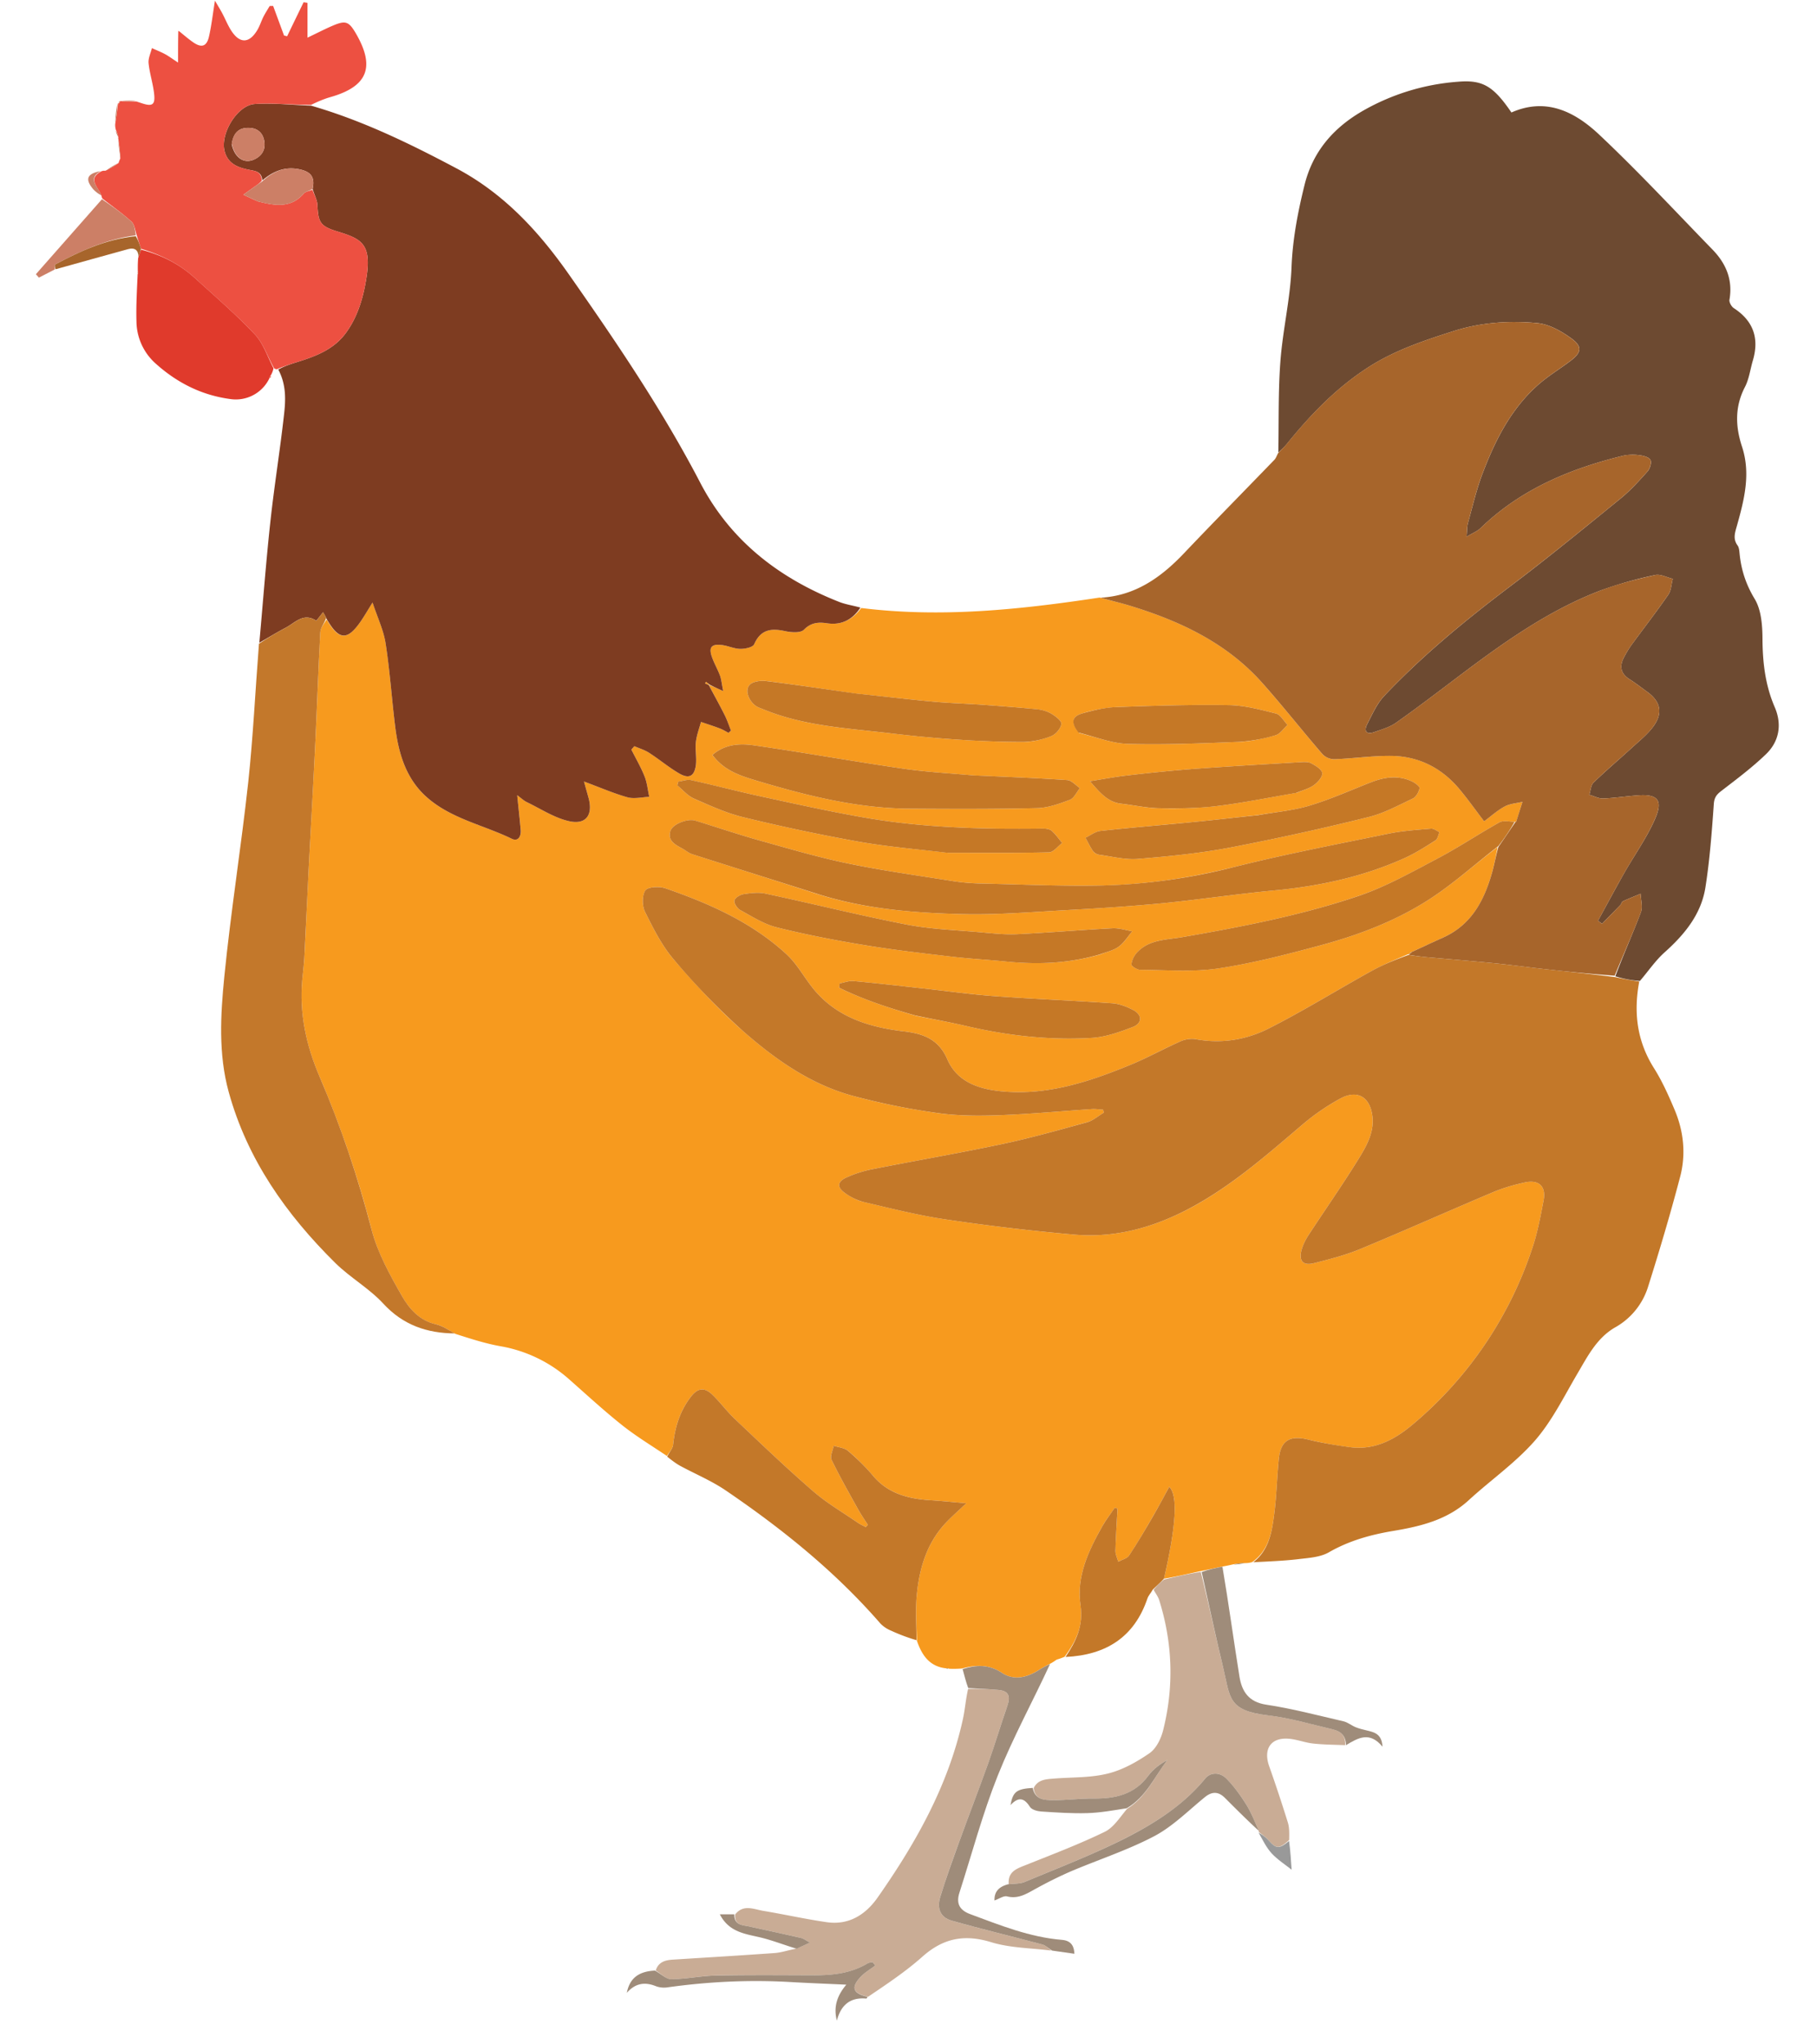 <svg xmlns="http://www.w3.org/2000/svg" width="40" height="45" fill="none"><path fill="#F79A1E" d="M21.179 36.726a2.231 2.231 0 0 1-.282.006c-.042-.015-.053-.014-.065-.009-.35-.036-.529-.262-.646-.605-.01-.352-.034-.67-.006-.984.054-.595.215-1.158.638-1.61.139-.149.294-.282.455-.435-.276-.023-.53-.05-.785-.066-.487-.032-.934-.141-1.27-.54a4.685 4.685 0 0 0-.55-.548c-.08-.067-.208-.076-.314-.111-.02.103-.085.23-.048.306.177.368.38.724.578 1.081.067.122.146.236.22.353l-.046.048c-.059-.031-.121-.057-.175-.095-.331-.228-.684-.433-.986-.695-.588-.51-1.152-1.051-1.72-1.587-.175-.166-.318-.365-.492-.533-.183-.176-.328-.15-.48.049-.238.311-.348.665-.387 1.05-.008.087-.089.166-.136.248-.325-.22-.664-.424-.972-.667-.399-.316-.774-.662-1.156-.999a3.062 3.062 0 0 0-1.524-.748c-.333-.058-.658-.163-1.005-.274-.157-.09-.288-.18-.432-.212-.356-.08-.583-.34-.741-.616-.267-.466-.538-.954-.672-1.468a23.497 23.497 0 0 0-1.143-3.362c-.296-.69-.45-1.395-.382-2.145.015-.16.037-.32.045-.481.035-.669.064-1.338.098-2.007.048-.918.1-1.836.145-2.754.039-.798.064-1.597.108-2.395.005-.102.086-.2.14-.286.27.467.458.472.758.031.075-.11.142-.226.252-.403.113.341.245.615.29.903.093.606.133 1.22.209 1.829.073.59.237 1.151.701 1.559.535.47 1.244.606 1.866.909.14.067.207-.052.196-.189-.02-.245-.049-.49-.077-.77.088.064.147.122.217.155.309.149.61.349.936.419.37.078.518-.149.417-.517l-.1-.358c.355.131.65.261.959.346.147.04.318-.003.478-.009-.033-.15-.047-.308-.103-.45-.08-.203-.192-.394-.29-.59l.065-.075c.109.048.226.082.325.145.224.145.43.319.659.453.218.128.338.066.37-.182.02-.165-.018-.338 0-.504.016-.151.074-.298.113-.447.138.048.277.092.413.144.067.025.129.064.192.097l.055-.05c-.046-.116-.085-.235-.141-.346-.112-.222-.233-.44-.349-.66 0 0 .002-.002.019.004l.3.132c-.031-.155-.039-.25-.07-.336-.05-.137-.123-.265-.174-.401-.082-.223-.02-.304.219-.275.135.017.267.082.401.084.106 0 .277-.034.306-.103.144-.326.374-.355.68-.288.134.03.34.045.415-.031.158-.16.325-.17.508-.142.328.049.565-.084.753-.336 1.753.218 3.487.038 5.25-.23.237.066.442.112.642.173 1.112.337 2.146.818 2.935 1.704.455.512.879 1.05 1.326 1.57.056.064.17.115.256.112.426-.015.851-.08 1.276-.073.591.01 1.09.265 1.473.718.195.23.37.48.555.722.152-.113.29-.24.451-.326.116-.062.26-.07.393-.103-.046.145-.09.29-.137.433-.002.007-.013.01-.036.006-.124-.004-.252-.034-.335.013-.464.259-.906.556-1.375.803-.562.296-1.124.612-1.721.814-1.26.428-2.567.68-3.877.908-.35.061-.737.047-1.007.343a.482.482 0 0 0-.12.261c-.004.034.126.116.196.116.57.003 1.15.053 1.709-.03.762-.113 1.514-.308 2.26-.509.881-.238 1.735-.568 2.496-1.081.492-.332.936-.733 1.4-1.082-.037.184-.066.35-.11.513-.17.634-.448 1.19-1.09 1.479-.233.105-.466.215-.71.326-.025.012-.035.024-.04.04-.002 0-.005.002-.024.002-.28.122-.55.229-.802.368-.755.417-1.49.873-2.257 1.263-.501.255-1.055.345-1.627.236a.629.629 0 0 0-.346.061c-.355.157-.696.347-1.054.496-.924.382-1.868.697-2.89.59-.488-.051-.953-.212-1.165-.703-.19-.44-.522-.562-.952-.613-.742-.088-1.446-.296-1.958-.892-.22-.256-.378-.573-.623-.8-.766-.709-1.706-1.124-2.679-1.46-.131-.046-.382-.03-.435.05-.076.113-.072.342-.006.473.182.366.371.743.635 1.05.477.554.98 1.097 1.53 1.579.705.619 1.48 1.165 2.403 1.417.612.167 1.239.29 1.867.38.445.063.903.064 1.354.048.685-.025 1.368-.09 2.051-.135.081-.005.164.009.245.014.005.021.01.043.013.065-.122.072-.236.174-.369.21-.62.172-1.24.348-1.87.481-.953.202-1.914.366-2.87.556a2.518 2.518 0 0 0-.571.187c-.186.087-.192.21-.023.33.123.087.265.167.41.2.603.142 1.205.295 1.817.386.938.139 1.882.252 2.828.334.997.087 1.915-.21 2.77-.706.82-.477 1.53-1.101 2.249-1.714a4.98 4.98 0 0 1 .834-.574c.363-.199.639-.05.704.353.056.347-.103.653-.272.929-.358.584-.753 1.146-1.128 1.72-.066.1-.121.211-.154.326-.07.241.03.356.271.295.343-.087.69-.175 1.015-.31.982-.407 1.953-.841 2.933-1.255.222-.093.457-.161.692-.212.313-.069.474.085.416.394-.067.348-.13.7-.243 1.035a8.576 8.576 0 0 1-2.637 3.897c-.396.334-.846.577-1.396.5a8.788 8.788 0 0 1-.9-.165c-.407-.102-.612.015-.653.425-.04.408-.05.82-.103 1.228-.05.391-.121.788-.482 1.042a.502.502 0 0 1-.152.023 1.688 1.688 0 0 0-.268.027c-.061.014-.121.028-.218.045-.183.037-.33.071-.497.104-.282.061-.544.123-.807.166.264-1.161.311-1.831.115-2.023-.122.224-.236.441-.36.653-.169.291-.338.583-.525.862-.045.068-.157.09-.238.134-.021-.08-.064-.16-.062-.24.008-.308.03-.617.046-.925l-.059-.024c-.092.136-.194.266-.274.408-.305.54-.575 1.105-.48 1.74.067.457-.104.797-.351 1.134-.045.019-.09.037-.154.057-.02.003-.025.008-.025.008-.032.023-.064.047-.127.082a3.32 3.32 0 0 0-.26.144c-.262.166-.548.242-.817.062-.287-.19-.572-.175-.875-.095Zm-3.16-17.039c1.032.323 2.102.409 3.172.434.757.018 1.517-.045 2.275-.087.708-.04 1.416-.084 2.122-.152.817-.08 1.63-.203 2.446-.28.996-.093 1.96-.298 2.874-.708.242-.108.468-.253.693-.395.049-.03.06-.12.089-.18-.062-.028-.127-.084-.186-.079-.313.027-.629.047-.935.11-1.135.233-2.275.452-3.4.734-.96.24-1.928.386-2.912.407-.88.018-1.763-.023-2.645-.043-.209-.005-.42-.02-.625-.052-.779-.123-1.56-.233-2.331-.392-.654-.136-1.297-.326-1.941-.506-.474-.133-.941-.292-1.412-.435-.169-.051-.497.076-.545.229-.065.21.099.297.252.38.079.041.149.105.231.131.913.292 1.827.579 2.777.884Zm3.398-2.619c-.513-.048-1.03-.074-1.538-.149-1.099-.16-2.192-.356-3.29-.514-.308-.044-.633-.025-.906.213.272.366.665.473 1.02.58 1.082.322 2.179.595 3.318.602.937.006 1.874.01 2.81-.012.242-.006.49-.096.721-.183.093-.036.149-.17.221-.258-.092-.061-.181-.17-.278-.176-.676-.046-1.353-.071-2.078-.103Zm2.812 3.938c.135-.054.286-.085.4-.169.118-.086.2-.223.297-.338-.145-.024-.292-.074-.435-.067-.7.037-1.4.098-2.1.131-.272.013-.547-.019-.82-.043-.538-.049-1.082-.066-1.609-.168-1.043-.203-2.075-.46-3.115-.683-.152-.033-.32-.011-.477.013-.077.012-.189.08-.202.14-.013.06.06.174.126.209.261.142.522.311.805.382.64.16 1.29.285 1.94.392.635.105 1.276.178 1.915.252.408.048.819.07 1.227.11.68.068 1.35.04 2.048-.16Zm-5.385-5.738c-.66-.095-1.32-.196-1.982-.278-.12-.014-.295.01-.363.088-.111.128-.004.376.163.475.042.024.09.038.134.057.9.374 1.864.42 2.814.532.479.056.96.104 1.442.136.49.032.984.055 1.476.053.205 0 .419-.052.611-.126.1-.039.213-.169.226-.27.01-.068-.135-.176-.231-.232a.82.82 0 0 0-.323-.092c-.4-.04-.802-.07-1.204-.099-.354-.025-.71-.034-1.062-.067-.553-.051-1.104-.117-1.7-.177Zm2.027 3.503c.742 0 1.483.008 2.225-.01.097-.003.191-.134.287-.206-.077-.091-.144-.194-.235-.27-.049-.04-.137-.048-.208-.047-1.325.017-2.648-.017-3.957-.25-.76-.134-1.515-.302-2.27-.466-.502-.109-1-.24-1.502-.35-.086-.02-.186.02-.28.033l-.02.082c.121.1.228.23.366.292.354.155.712.318 1.085.409a41.62 41.62 0 0 0 2.526.536c.64.114 1.292.167 1.983.247Zm6.815-.829c-.464.05-.928.105-1.392.15-.69.067-1.38.123-2.067.198-.114.012-.22.098-.33.15.055.101.103.207.169.3.028.04.092.07.143.077.28.037.563.111.838.089.68-.056 1.364-.123 2.035-.25a57.509 57.509 0 0 0 3.041-.67c.34-.083.66-.258.98-.41.072-.034.13-.143.148-.226.007-.038-.096-.115-.162-.147-.297-.142-.596-.104-.893.011-.45.174-.893.375-1.354.515-.36.11-.741.143-1.156.213Zm-7.52 4.418c.371.074.744.14 1.112.226.908.211 1.828.315 2.757.26.305-.019.613-.128.902-.24.214-.083.21-.27.005-.376-.14-.073-.3-.135-.456-.146-.86-.06-1.721-.093-2.58-.156-.537-.04-1.071-.115-1.606-.173-.504-.055-1.007-.114-1.511-.16-.1-.01-.204.033-.306.052l-.009.096c.53.258 1.087.442 1.693.617Zm8.384-4.91c.126-.055.265-.09.374-.168.087-.062.195-.183.184-.265-.01-.082-.146-.163-.242-.215-.065-.035-.158-.03-.237-.025-.796.047-1.592.092-2.388.151a36.4 36.4 0 0 0-1.44.143c-.254.029-.506.077-.806.125.226.262.399.462.691.496.28.031.557.095.837.1a9.19 9.19 0 0 0 1.256-.048c.58-.07 1.156-.188 1.77-.295Zm-4.791-1.314c.356.083.712.228 1.07.238.814.022 1.63-.011 2.445-.044.27-.01.542-.073.804-.145.102-.028.178-.15.266-.228-.083-.086-.153-.225-.252-.25-.34-.086-.69-.18-1.038-.186-.831-.013-1.663.013-2.494.044a3.15 3.15 0 0 0-.73.137c-.238.068-.262.202-.071.434Z"/><path fill="#7E3C21" d="M18.942 13.374c-.171.26-.408.394-.736.345-.183-.028-.35-.019-.508.142-.075.076-.281.06-.415.031-.306-.067-.536-.038-.68.288-.03.069-.2.104-.306.103-.134-.002-.266-.067-.401-.084-.239-.03-.301.052-.219.275.05.136.124.264.174.4.031.087.038.182.07.337a4.497 4.497 0 0 1-.305-.144l-.075-.057-.016.032.076.034c.117.22.238.437.35.66.056.11.095.23.141.345l-.055.05c-.063-.033-.125-.072-.192-.097-.136-.052-.275-.096-.413-.143-.04.148-.097.295-.113.446-.018.166.02.339 0 .504-.033.248-.152.31-.37.182-.23-.134-.435-.308-.66-.453-.098-.063-.215-.097-.324-.145l-.066.075c.099.196.21.387.291.59.056.142.07.3.103.45-.16.006-.33.05-.478.01-.308-.086-.604-.216-.959-.347l.1.358c.101.369-.048.595-.417.517-.327-.07-.627-.27-.936-.419-.07-.033-.129-.09-.217-.155.028.28.056.525.077.77.01.137-.057.256-.196.189-.622-.303-1.33-.439-1.866-.91-.464-.407-.628-.969-.701-1.558-.076-.609-.116-1.223-.21-1.829-.044-.288-.176-.562-.289-.903-.11.177-.177.293-.252.403-.3.44-.487.436-.76-.046-.03-.064-.05-.098-.077-.143l-.149.187c-.283-.187-.465.044-.675.154-.196.103-.386.22-.579.33.08-.886.146-1.772.242-2.655.084-.78.21-1.555.298-2.334.039-.335.061-.68-.123-1.025.14-.077.278-.122.416-.165.412-.129.81-.277 1.078-.648.257-.357.375-.764.444-1.19.127-.778-.119-.876-.651-1.04-.364-.113-.408-.2-.425-.577-.005-.114-.071-.225-.106-.357.057-.257-.04-.375-.275-.427-.334-.075-.596.041-.832.241-.018-.204-.165-.207-.3-.235-.244-.05-.464-.134-.533-.417-.093-.378.28-1.004.666-1.03.411-.027.827.021 1.241.037 1.126.325 2.17.833 3.202 1.381 1.047.557 1.812 1.389 2.48 2.343 1.036 1.479 2.048 2.97 2.884 4.575.666 1.28 1.74 2.106 3.064 2.626.142.055.297.077.463.123ZM5.101 3.178c.064.293.268.434.491.334.177-.08.26-.225.225-.412-.03-.163-.134-.273-.314-.284-.233-.015-.365.095-.402.362Z"/><path fill="#C37829" d="M27.589 34.388c.339-.258.41-.655.46-1.046.054-.407.062-.82.103-1.228.041-.41.246-.527.654-.425.295.073.597.122.9.164.549.078.999-.165 1.395-.499a8.577 8.577 0 0 0 2.637-3.897c.112-.335.176-.687.243-1.035.058-.309-.103-.463-.416-.394-.235.051-.47.119-.692.212-.98.414-1.95.848-2.933 1.255-.326.135-.672.223-1.015.31-.24.061-.34-.054-.271-.295.033-.115.088-.226.154-.326.375-.574.77-1.136 1.128-1.72.169-.276.328-.581.272-.93-.065-.402-.34-.55-.704-.352a4.976 4.976 0 0 0-.834.574c-.719.613-1.43 1.237-2.25 1.713-.854.497-1.772.794-2.77.707a47.193 47.193 0 0 1-2.827-.334c-.612-.09-1.214-.244-1.817-.385a1.233 1.233 0 0 1-.41-.201c-.17-.12-.163-.243.023-.33a2.52 2.52 0 0 1 .572-.187c.955-.19 1.916-.354 2.87-.556.628-.133 1.249-.309 1.87-.48.132-.037.246-.14.368-.211l-.013-.065c-.081-.005-.164-.019-.245-.014-.683.045-1.366.11-2.05.135-.452.016-.91.015-1.355-.049a15.32 15.32 0 0 1-1.867-.379c-.923-.252-1.698-.798-2.404-1.417a15.776 15.776 0 0 1-1.53-1.58c-.263-.306-.452-.683-.634-1.049-.066-.131-.07-.36.005-.473.054-.08.305-.095.436-.05.973.336 1.913.751 2.679 1.46.244.227.403.544.623.8.512.596 1.216.804 1.958.892.43.051.762.174.952.613.212.491.677.652 1.166.703 1.021.107 1.965-.208 2.889-.59.358-.149.7-.338 1.054-.496a.63.63 0 0 1 .346-.061c.572.109 1.126.019 1.627-.236.768-.39 1.502-.846 2.257-1.263.252-.14.522-.246.815-.354.184.029.337.044.49.058.472.042.944.08 1.415.127.367.037.733.087 1.1.128.51.056 1.02.109 1.544.176.187.041.359.07.53.097-.128.677-.052 1.312.325 1.908.18.286.32.6.452.912.201.474.254.979.124 1.475-.215.82-.457 1.633-.712 2.44a1.55 1.55 0 0 1-.725.881c-.404.236-.603.639-.83 1.023-.294.501-.556 1.037-.934 1.47-.427.487-.974.867-1.455 1.309-.473.433-1.055.574-1.659.675-.496.083-.972.214-1.417.47-.192.111-.447.124-.677.152-.321.038-.645.049-.99.068Z"/><path fill="#6D4A31" d="M36.1 21.593a2.393 2.393 0 0 1-.54-.103c.183-.49.387-.945.563-1.41.045-.119-.001-.27-.006-.407-.131.055-.264.107-.393.167-.024.011-.03.057-.052.08-.134.14-.27.276-.404.414l-.089-.067c.192-.35.38-.702.576-1.049.223-.392.49-.764.672-1.174.162-.365.129-.567-.34-.538-.266.017-.53.06-.794.07-.1.004-.204-.053-.306-.082.03-.09.033-.21.094-.268.272-.264.562-.509.842-.765.165-.152.347-.295.477-.474.214-.295.154-.547-.135-.756-.13-.095-.258-.194-.393-.28-.196-.124-.224-.285-.123-.479.053-.1.11-.198.176-.288.267-.365.544-.721.801-1.093.065-.094.067-.232.099-.35-.13-.03-.272-.11-.389-.083A8.844 8.844 0 0 0 35.23 13c-1.157.443-2.154 1.16-3.135 1.9-.45.34-.899.683-1.36 1.008-.141.1-.32.15-.486.208-.165.058-.229-.023-.154-.169.113-.22.216-.458.382-.633.846-.893 1.794-1.671 2.775-2.412.824-.621 1.622-1.277 2.423-1.928.217-.177.408-.388.595-.598.054-.06.094-.194.063-.253-.033-.061-.157-.093-.245-.103a1.045 1.045 0 0 0-.362.013c-1.168.286-2.252.739-3.133 1.593-.069.067-.166.104-.308.189.014-.148.01-.227.03-.299.1-.357.183-.721.313-1.068.28-.743.632-1.45 1.243-1.986.217-.19.466-.34.697-.514.246-.184.275-.316.029-.496-.22-.16-.491-.315-.752-.34-.618-.057-1.238-.017-1.843.175-.653.209-1.301.424-1.882.799-.7.451-1.27 1.042-1.79 1.686-.057.07-.126.128-.189.192.013-.67-.004-1.343.046-2.01.052-.693.218-1.378.245-2.07.024-.623.139-1.216.287-1.815.18-.724.619-1.235 1.241-1.605a4.942 4.942 0 0 1 2.138-.665c.544-.046.779.097 1.175.677.773-.341 1.407-.008 1.937.492.86.81 1.664 1.677 2.488 2.524.298.306.452.665.375 1.106-.01.056.044.151.096.185.433.282.563.667.418 1.155-.057.194-.082.404-.173.58-.226.434-.211.87-.065 1.313.196.596.049 1.168-.111 1.739-.042.151-.095.29.014.437.03.042.037.107.042.163.034.364.138.69.335 1.015.147.244.17.59.171.891.004.517.063 1.012.27 1.491.162.376.101.75-.192 1.033-.307.296-.651.553-.99.814-.103.08-.15.144-.16.287-.043.611-.089 1.225-.184 1.83-.093.593-.458 1.037-.898 1.431-.202.18-.357.412-.545.631Z"/><path fill="#A7652B" d="M28.133 9.98c.07-.08.14-.139.195-.208.52-.644 1.09-1.235 1.79-1.686.582-.375 1.23-.59 1.883-.799.605-.192 1.225-.232 1.843-.174.26.024.532.179.752.34.246.18.217.31-.03.495-.23.173-.48.325-.696.514-.611.536-.963 1.243-1.243 1.986-.13.347-.213.71-.312 1.068-.02.072-.017.151-.03.299.14-.085.239-.122.307-.189.881-.854 1.965-1.307 3.133-1.593.115-.028.243-.027.362-.013.088.01.212.042.245.103.031.059-.01.192-.063.253-.187.21-.378.42-.595.598-.8.651-1.6 1.306-2.423 1.928-.981.741-1.929 1.519-2.775 2.412-.166.175-.27.414-.382.633-.075.146-.011.227.154.17.166-.06.345-.11.486-.209.461-.325.91-.669 1.36-1.008.981-.74 1.977-1.457 3.135-1.9.39-.149.8-.25 1.207-.342.117-.027.258.052.389.083-.032.118-.034.256-.099.35-.257.372-.534.728-.8 1.093-.067.09-.124.189-.177.288-.1.194-.073.355.123.479.135.086.263.185.393.28.29.21.349.461.135.756-.13.18-.312.322-.477.474-.28.256-.57.5-.842.765-.061.059-.064.177-.094.268.102.03.205.086.306.082.265-.01.528-.053.793-.07.47-.03.503.173.34.538-.181.41-.448.782-.67 1.174-.198.347-.385.7-.577 1.05l.089.066c.135-.138.27-.275.404-.414.022-.023.028-.069.052-.08.13-.06.262-.112.393-.167.005.136.051.288.007.406-.177.466-.381.921-.578 1.398a39.182 39.182 0 0 1-1.534-.145c-.367-.04-.732-.091-1.099-.128-.47-.047-.943-.085-1.414-.127a5.564 5.564 0 0 1-.473-.058c-.012-.014-.01-.016.004-.02.026-.012.035-.024.04-.04.233-.107.465-.217.7-.322.64-.289.918-.845 1.09-1.479.043-.162.072-.329.126-.515.136-.197.255-.371.373-.546.007-.004.018-.007.02-.014l.137-.433c-.132.032-.277.04-.393.103-.16.086-.299.213-.451.326-.186-.243-.36-.491-.555-.722-.384-.453-.881-.707-1.473-.718-.425-.007-.85.058-1.276.073a.365.365 0 0 1-.256-.113c-.447-.518-.87-1.057-1.326-1.569-.79-.886-1.823-1.367-2.935-1.704-.2-.06-.405-.107-.622-.17.756-.04 1.328-.442 1.837-.979.657-.691 1.326-1.37 1.989-2.056.032-.033.048-.082.078-.14Z"/><path fill="#ED5041" d="M6.851 2.308c-.416.002-.832-.046-1.243-.019-.386.026-.759.652-.666 1.03.07.283.289.366.534.417.134.028.28.03.286.245-.051.055-.09.08-.129.108l-.276.197c.101.047.202.095.304.14.022.01.046.015.07.02.346.085.682.13.955-.184.041-.048.127-.058.192-.085.039.112.105.223.11.337.017.376.061.464.425.576.532.165.778.263.651 1.041-.069.426-.187.833-.444 1.19-.268.37-.666.52-1.078.648a5.008 5.008 0 0 0-.422.148c-.029.015-.048.013-.085-.01-.15-.265-.24-.552-.426-.748-.416-.44-.876-.836-1.324-1.244-.339-.308-.74-.506-1.182-.64-.032-.106-.062-.191-.093-.296-.037-.114-.048-.239-.115-.3-.201-.182-.425-.34-.64-.508a.176.176 0 0 1-.02-.057c-.07-.202-.323-.374-.002-.544.02-.007.04-.015.086-.011a1.65 1.65 0 0 0 .292-.173c.006-.022.012-.044.036-.093-.002-.162-.022-.298-.042-.433 0 0-.007-.011 0-.034a.712.712 0 0 0-.053-.165.365.365 0 0 1-.015-.137c.03-.173.047-.314.063-.455 0 0 .005.01.018.004a.165.165 0 0 0 .034-.053s.013.005.029.008l.322.006.114.037c.238.08.305.038.275-.214-.025-.224-.099-.442-.121-.665-.011-.108.046-.222.073-.333.097.044.197.083.29.133.08.043.152.098.286.185 0-.263 0-.459.005-.677l.006-.023c.106.085.208.175.32.253.187.13.3.095.35-.128.054-.235.081-.477.131-.787.073.125.12.2.16.276.069.129.122.266.201.387.188.288.397.279.574-.02.053-.09.084-.193.131-.287.042-.082.092-.16.139-.239l.076-.001.24.651.068.016c.12-.25.242-.5.363-.749l.085.014v.766c.226-.108.38-.188.54-.257.3-.13.369-.105.529.17.426.737.253 1.162-.563 1.395-.144.041-.282.101-.424.17Z"/><path fill="#C3782B" d="M5.701 14.169c.2-.132.39-.248.587-.35.21-.11.392-.342.675-.155l.15-.187c.026.045.046.079.068.127-.044.116-.125.215-.13.317-.044.798-.07 1.597-.108 2.395-.044.918-.097 1.836-.145 2.754-.034.669-.063 1.338-.098 2.007-.008.16-.03.32-.045.48-.069.75.086 1.456.382 2.146.469 1.09.843 2.211 1.143 3.363.134.513.405 1.001.672 1.467.158.276.385.535.741.616.144.033.275.122.417.202-.608-.005-1.136-.182-1.573-.657-.31-.336-.727-.57-1.054-.892-1.08-1.067-1.939-2.28-2.348-3.765-.23-.835-.181-1.694-.097-2.536.142-1.432.371-2.855.527-4.285.108-1.005.155-2.017.236-3.047Z"/><path fill="#C9AC95" d="M25.625 34.768c.263-.062.525-.124.81-.166.181.732.333 1.448.504 2.158.143.6.095.896.973.997.484.056.957.2 1.434.31.177.042.284.15.266.347-.235-.01-.472-.01-.706-.036-.175-.019-.344-.087-.52-.104-.404-.04-.583.218-.445.606.145.41.281.822.41 1.236.035.113.032.238.029.386-.226.205-.285.198-.466-.006-.059-.067-.136-.117-.205-.174l.003-.021c-.092-.211-.171-.413-.285-.593a3.381 3.381 0 0 0-.423-.552c-.15-.156-.359-.145-.471-.008-.48.584-1.107.983-1.765 1.316-.715.362-1.469.65-2.21.961-.105.045-.234.034-.352.05-.023-.29.194-.349.401-.432.574-.23 1.154-.45 1.71-.72.199-.095.335-.32.497-.51.425-.262.602-.71.887-1.072-.166.089-.315.2-.42.343-.306.42-.734.51-1.214.505-.298-.003-.596.039-.894.036-.18-.002-.387-.008-.418-.266.095-.194.279-.195.456-.21.394-.031.8-.015 1.178-.11.325-.08.64-.257.919-.45.146-.102.251-.317.297-.501.242-.96.211-1.92-.086-2.866-.023-.073-.071-.137-.123-.227a1.34 1.34 0 0 1 .23-.227Zm.167 3.924s-.003-.005 0 0Z"/><path fill="#C37829" d="M14.688 32.064c.041-.097.122-.176.13-.262.04-.386.149-.74.387-1.051.152-.199.297-.225.48-.049.174.168.317.367.493.533.567.536 1.13 1.076 1.72 1.587.301.262.654.467.985.695.054.038.116.064.175.096l.046-.049c-.074-.117-.153-.231-.22-.353-.198-.357-.401-.713-.578-1.08-.037-.077.029-.204.047-.307.107.035.235.044.314.111.197.168.385.35.551.548.335.399.783.509 1.27.54.255.016.509.043.785.066-.16.153-.316.287-.455.435-.423.452-.584 1.015-.638 1.61-.028.314-.004.632-.003.97a4.053 4.053 0 0 1-.558-.209.699.699 0 0 1-.238-.159c-.993-1.143-2.161-2.083-3.406-2.93-.312-.212-.668-.36-1.001-.54-.098-.054-.187-.124-.286-.202Z"/><path fill="#C9AC95" d="M16.185 42.139c.18-.228.407-.113.617-.078.467.078.93.182 1.4.25.483.069.851-.163 1.117-.541.844-1.204 1.559-2.472 1.878-3.927.047-.211.061-.43.115-.666.242-.006.46.001.676.022.219.022.26.145.19.343-.145.419-.272.844-.42 1.262-.209.584-.434 1.163-.645 1.746a27.35 27.35 0 0 0-.415 1.204c-.078.254.004.451.248.521.664.19 1.338.349 2.005.528.072.019.13.087.194.133-.444-.057-.907-.056-1.329-.186-.588-.18-1.056-.085-1.51.32-.365.325-.775.598-1.195.882-.33-.071-.381-.2-.176-.426.094-.104.222-.176.334-.262l-.06-.074c-.037.009-.078.009-.108.027-.359.215-.753.263-1.16.262-.728-.002-1.456-.01-2.183.005-.328.007-.655.08-.983.082-.113 0-.227-.124-.34-.191.058-.186.205-.23.377-.24.747-.047 1.495-.092 2.242-.145.142-.01.282-.059.46-.094.116-.042.195-.08.317-.137-.103-.054-.148-.09-.2-.102-.375-.086-.752-.167-1.128-.25-.152-.034-.342-.024-.318-.268Z"/><path fill="#E03A2C" d="M3.103 5.495c.443.114.843.312 1.182.62.448.407.909.805 1.324 1.244.186.196.275.483.412.746a.475.475 0 0 1-.06.157c-.029.031-.032.045-.028.06a.82.82 0 0 1-.875.46C4.43 8.696 3.89 8.42 3.424 8a1.258 1.258 0 0 1-.42-.923c-.01-.338.01-.677.026-1.04.015-.035.013-.042.004-.047-.001-.093-.003-.185.008-.312l.061-.183Z"/><path fill="#C37829" d="M25.625 34.749c-.081.088-.163.156-.247.24-.041.076-.096.13-.118.196-.29.853-.91 1.245-1.803 1.288.227-.342.398-.682.33-1.14-.094-.634.176-1.2.481-1.74.08-.141.182-.271.274-.407l.059.023c-.016.31-.038.618-.046.927-.002.079.04.159.063.239.08-.044.192-.066.237-.134.186-.28.356-.57.526-.862.123-.212.237-.43.359-.652.196.19.15.86-.115 2.022Z"/><path fill="#9F8C7A" d="M23.163 42.937c-.082-.047-.14-.115-.212-.134-.667-.179-1.34-.338-2.005-.528-.244-.07-.326-.267-.247-.521.125-.405.27-.805.414-1.204.211-.583.436-1.162.645-1.746.148-.418.275-.843.42-1.262.07-.198.03-.321-.19-.343-.216-.021-.433-.028-.673-.042-.052-.135-.082-.27-.124-.418.291-.093.576-.109.863.082.27.18.555.105.818-.062.074-.047.151-.089.244-.131-.377.817-.815 1.615-1.15 2.454-.335.838-.568 1.718-.845 2.58-.075.233-.001.383.236.471.66.245 1.312.509 2.023.567.222.018.267.168.272.306l-.489-.07ZM29.63 38.415c0-.198-.107-.306-.284-.347-.477-.11-.95-.255-1.434-.31-.878-.102-.83-.397-.973-.998-.17-.71-.323-1.426-.485-2.157.145-.053.292-.087.457-.117.137.81.246 1.616.375 2.42.053.324.2.558.59.617.572.086 1.135.236 1.7.366.094.022.176.092.268.13.077.031.16.051.241.07.166.04.334.073.35.359-.284-.344-.536-.195-.805-.033Z"/><path fill="#9F8C7A" d="M22.189 41.477c.135-.018.264-.007.37-.052.74-.31 1.494-.599 2.21-.96.657-.334 1.284-.733 1.764-1.317.112-.137.321-.148.471.008.16.165.3.356.423.552.114.18.193.382.286.593-.25-.229-.498-.477-.746-.725-.144-.144-.284-.148-.446-.015-.363.296-.703.64-1.11.856-.59.31-1.233.518-1.849.78a9.321 9.321 0 0 0-.736.364c-.206.11-.395.247-.656.182-.076-.019-.175.054-.277.09-.007-.195.098-.302.296-.356ZM14.415 43.375c.133.067.247.191.36.19.328 0 .655-.074.983-.08.727-.015 1.455-.008 2.182-.006.408 0 .802-.047 1.16-.262.031-.018.072-.018.109-.027l.06.074c-.112.086-.24.158-.334.262-.205.225-.154.355.159.426-.001.022-.015.04-.027.04-.352-.031-.555.143-.644.485-.078-.299.002-.546.208-.791-.434-.02-.833-.035-1.232-.058-.9-.052-1.796-.009-2.689.115a.528.528 0 0 1-.262-.02c-.245-.101-.457-.076-.649.143.062-.319.257-.472.616-.49Z"/><path fill="#CC7F66" d="M2.244 4.385c.226.154.45.312.65.494.068.061.079.186.095.301-.655.085-1.22.346-1.774.64-.017.01-.006.073-.009.111l-.35.18-.066-.075 1.454-1.65Z"/><path fill="#9F8C7A" d="M22.735 39.355c.05.262.258.268.438.27.298.003.596-.039.894-.036.48.005.908-.086 1.214-.505.105-.143.254-.254.42-.343-.285.362-.462.81-.898 1.062-.295.046-.581.099-.868.107-.338.01-.678-.014-1.017-.036-.085-.006-.205-.04-.244-.1-.125-.199-.252-.231-.429-.04.055-.297.134-.357.49-.379Z"/><path fill="#A7652B" d="M1.224 5.927c-.015-.034-.026-.097-.009-.106.553-.295 1.119-.556 1.774-.622.052.085.082.17.114.276-.016.07-.032.12-.053.181-.003-.14-.075-.214-.227-.173-.528.144-1.054.293-1.599.444Z"/><path fill="#9F8C7A" d="M16.166 42.138c-.005.245.185.235.337.269.377.083.753.164 1.128.25.052.011.097.048.2.102a6.569 6.569 0 0 1-.297.135c-.25-.076-.48-.164-.717-.228-.357-.096-.753-.104-.97-.528h.32Z"/><path fill="#999" d="M27.707 40.34c.071.04.148.09.207.156.18.204.24.211.464.027.03.22.044.448.056.633-.144-.115-.31-.221-.439-.36-.117-.127-.195-.291-.288-.456Z"/><path fill="#CC7F66" d="M2.215 3.766c-.303.174-.05.346.016.534a.635.635 0 0 1-.18-.136c-.184-.22-.138-.341.164-.398ZM2.585 2.276c-.001.134-.017.275-.047.43.002-.133.017-.278.047-.43ZM2.603 3.082c.022.113.042.249.052.396a3.534 3.534 0 0 1-.052-.396ZM2.595 3.591c-.072.056-.16.118-.26.168.075-.062.16-.112.26-.168ZM2.992 2.22c-.092.012-.194.011-.317.004.087-.01.197-.013.317-.003Z"/><path fill="#9F8C7A" d="M27.158 34.44c.068-.02.148-.032.24-.035-.068.02-.148.03-.24.035Z"/><path fill="#CC7F66" d="M2.548 2.876a.39.39 0 0 1 .059.143.39.39 0 0 1-.059-.143Z"/><path fill="#9F8C7A" d="M20.835 36.73c.009-.012.02-.013.037-.006a.041.041 0 0 1-.037.007ZM23.26 36.538c-.002-.005.003-.01.005-.01s-.003.014-.005.01Z"/><path fill="#ED5041" d="M5.944 8.318c-.015-.01-.012-.025.008-.043.019.01.017.025-.008.043Z"/><path fill="#A7652B" d="M3.029 5.996c.014 0 .016.007.008.018-.004.002-.013-.012-.008-.018Z"/><path fill="#CC7F66" d="M2.64 2.222c.005.014-.002.03-.023.046-.006-.015.002-.029.023-.046Z"/><path fill="#C57826" d="M18 19.678c-.932-.296-1.846-.583-2.76-.875-.082-.026-.152-.09-.23-.131-.153-.083-.317-.17-.252-.38.048-.153.376-.28.545-.23.471.144.938.303 1.412.436.644.18 1.287.37 1.94.506.771.16 1.553.268 2.331.392a4.7 4.7 0 0 0 .626.052c.882.02 1.764.061 2.645.043a13.05 13.05 0 0 0 2.913-.407c1.124-.282 2.263-.501 3.4-.734.305-.063.621-.083.934-.11.06-.005.124.05.186.078-.029.062-.04.15-.089.18-.225.143-.451.288-.693.396-.914.41-1.879.615-2.874.708-.817.077-1.63.2-2.446.28-.706.068-1.414.113-2.122.152-.758.042-1.518.105-2.275.087-1.07-.025-2.14-.11-3.19-.442Z"/><path fill="#C57826" d="M33.343 18.089c-.102.183-.221.357-.356.534-.482.371-.926.772-1.418 1.104-.76.513-1.615.843-2.497 1.081-.745.201-1.497.396-2.259.51-.56.082-1.139.032-1.71.03-.069 0-.199-.083-.196-.117a.482.482 0 0 1 .121-.262c.27-.295.657-.28 1.007-.342 1.31-.228 2.617-.48 3.877-.907.597-.203 1.159-.52 1.72-.815.47-.247.912-.544 1.376-.803.084-.047.21-.017.335-.013ZM21.44 17.068c.702.032 1.38.057 2.055.103.096.007.186.115.278.176-.072.089-.128.222-.221.258-.231.087-.479.177-.721.183-.936.022-1.873.018-2.81.012-1.14-.007-2.236-.28-3.317-.602-.356-.107-.75-.215-1.02-.58.272-.238.597-.257.905-.213 1.098.158 2.191.354 3.29.514.509.075 1.025.101 1.562.15ZM24.21 21.009c-.678.197-1.35.226-2.029.159-.408-.041-.82-.063-1.227-.11-.64-.075-1.28-.148-1.914-.253-.651-.107-1.301-.232-1.94-.392-.284-.07-.545-.24-.806-.382-.065-.035-.139-.15-.126-.21.014-.06.125-.127.202-.139.156-.024.325-.046.477-.013 1.04.222 2.072.48 3.115.683.527.102 1.072.12 1.609.168.273.024.548.056.82.043.7-.033 1.4-.094 2.1-.13.143-.008.29.042.435.066-.098.115-.18.252-.298.338-.113.084-.264.115-.418.172ZM18.867 15.268c.574.06 1.125.126 1.678.177.353.033.708.042 1.062.067.402.029.803.059 1.204.098a.82.82 0 0 1 .323.093c.096.056.24.164.231.232-.013.101-.125.231-.226.27a1.765 1.765 0 0 1-.611.126 21.15 21.15 0 0 1-1.476-.053 27.98 27.98 0 0 1-1.442-.136c-.95-.113-1.913-.158-2.814-.532-.045-.019-.092-.033-.134-.057-.167-.099-.274-.347-.163-.475.068-.077.243-.102.363-.087.662.081 1.322.182 2.005.277Z"/><path fill="#C57826" d="M20.849 18.771c-.67-.08-1.32-.133-1.96-.247a41.53 41.53 0 0 1-2.527-.536c-.373-.091-.731-.254-1.085-.41-.138-.06-.245-.191-.366-.29l.02-.083c.094-.012.194-.053.28-.034.503.11 1 .242 1.502.351.755.164 1.51.332 2.27.466 1.309.233 2.632.267 3.957.25.07-.001.16.007.208.047.09.076.158.179.235.27-.096.072-.19.203-.288.206-.74.018-1.482.01-2.246.01ZM27.707 17.941c.393-.069.776-.102 1.135-.212.461-.14.904-.34 1.354-.515.296-.114.596-.153.893-.011.066.032.17.11.162.147-.018.083-.076.192-.148.226-.32.152-.64.327-.98.41a57.509 57.509 0 0 1-3.041.67c-.67.127-1.354.194-2.035.25-.275.022-.559-.052-.838-.09a.228.228 0 0 1-.143-.076c-.066-.093-.114-.199-.17-.3.11-.052.216-.138.33-.15.689-.075 1.379-.13 2.068-.198.464-.045.928-.1 1.413-.15ZM20.148 22.352c-.587-.167-1.145-.351-1.674-.61l.009-.095c.102-.019.206-.061.306-.052.504.046 1.007.105 1.51.16.536.058 1.07.134 1.606.173.86.063 1.721.096 2.58.156.156.011.316.073.457.146.205.105.21.293-.005.376-.29.112-.597.221-.902.24-.93.055-1.85-.049-2.757-.26-.368-.086-.74-.152-1.13-.234ZM28.531 17.454c-.596.102-1.171.22-1.752.29-.415.05-.838.054-1.256.047-.28-.005-.558-.068-.837-.1-.292-.032-.465-.233-.691-.495.3-.048.552-.096.806-.125a36.4 36.4 0 0 1 1.44-.143c.796-.059 1.592-.104 2.388-.151.079-.005.172-.01.237.025.096.052.232.133.242.215.01.082-.098.203-.184.265-.109.078-.248.113-.393.172ZM23.743 16.126c-.175-.222-.151-.356.087-.424.238-.067.485-.128.73-.137.83-.031 1.663-.057 2.494-.044.347.006.697.1 1.038.186.099.025.169.164.252.25-.088.079-.164.2-.266.228a3.6 3.6 0 0 1-.804.145c-.814.033-1.63.066-2.445.044-.358-.01-.714-.155-1.086-.248Z"/><path fill="#C37829" d="M31.06 20.963c.005.012-.004.024-.029.036-.007-.012.003-.024.028-.036Z"/><path fill="#CC7F66" d="M6.882 4.156c-.069.048-.155.058-.196.106-.273.315-.61.27-.955.185-.024-.006-.048-.01-.07-.02-.102-.046-.203-.094-.304-.141l.276-.197c.038-.028.078-.054.13-.09.248-.228.51-.344.844-.269.235.052.332.17.275.426ZM5.101 3.16c.037-.249.169-.359.402-.344.18.011.284.12.314.284.034.187-.048.333-.225.412-.223.1-.427-.041-.49-.353Z"/><path fill="#F79A1E" d="M15.602 15.076a2.307 2.307 0 0 1-.077-.034l.016-.032c.018.013.036.026.058.051.005.012.004.014.003.015Z"/><path fill="#9F8C7A" d="M25.79 38.69c-.002-.004.003.003 0 0Z"/></svg>